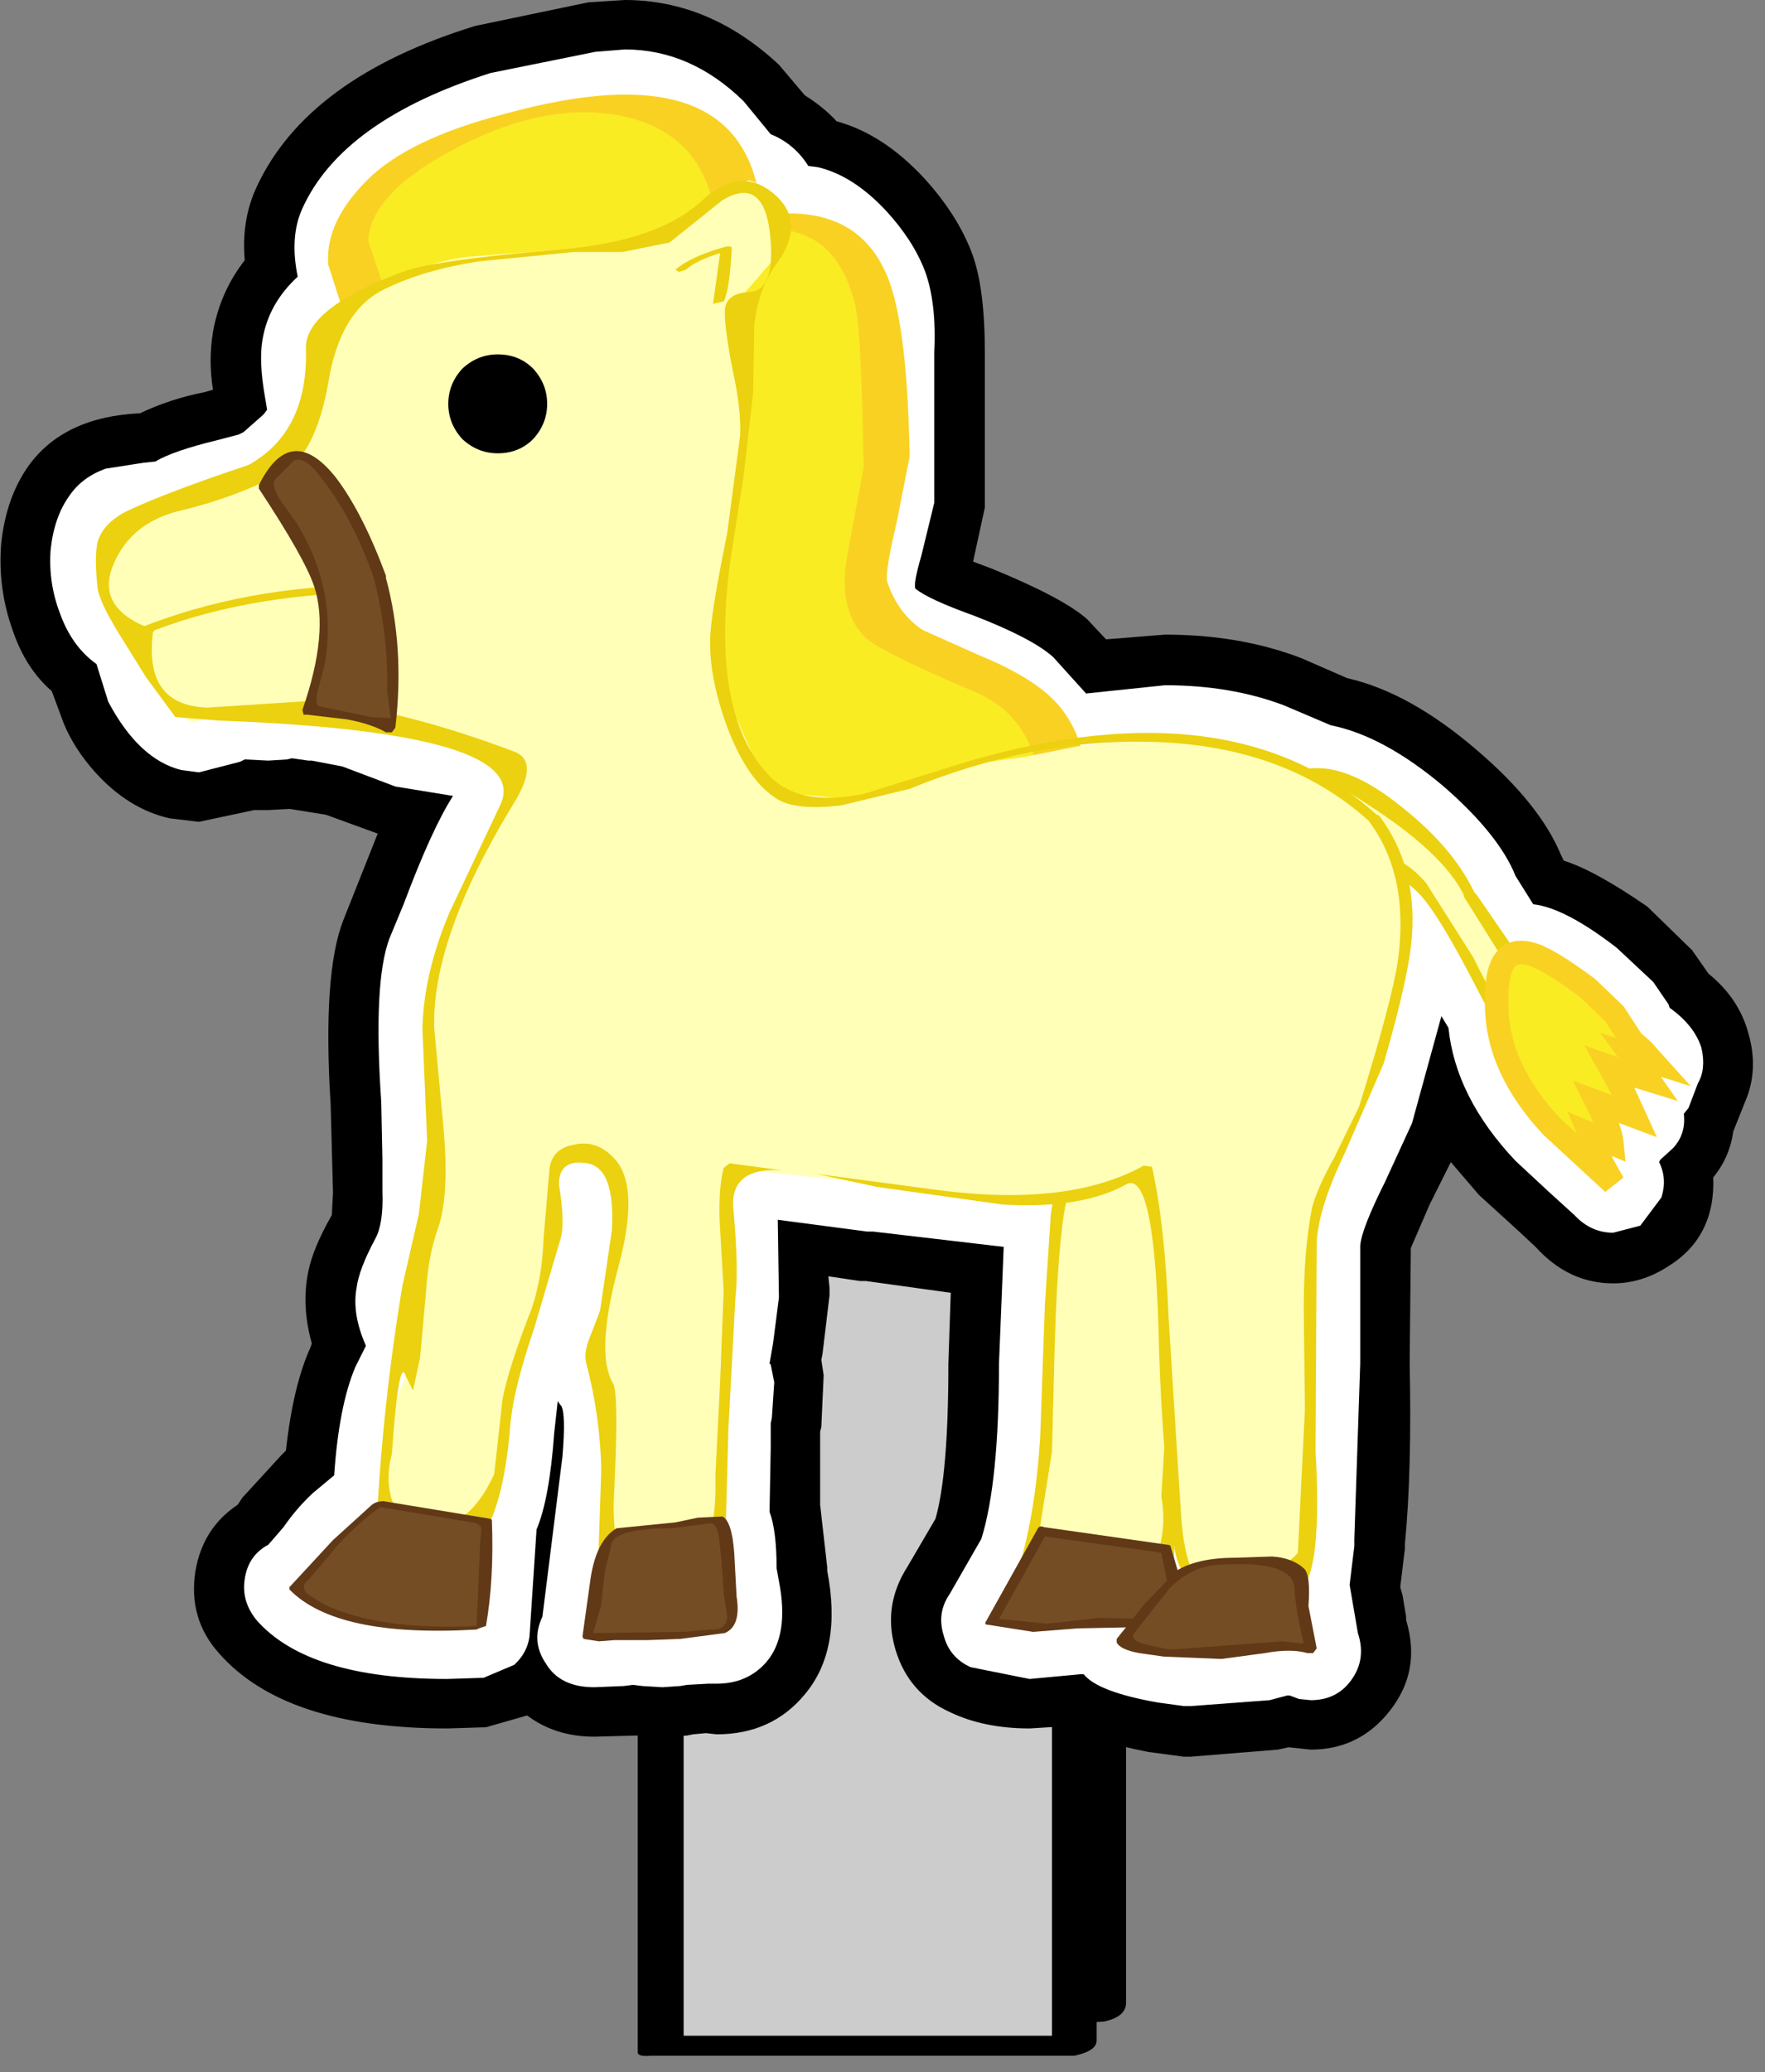 <?xml version="1.0" encoding="UTF-8"?>
<svg xmlns="http://www.w3.org/2000/svg" xmlns:xlink="http://www.w3.org/1999/xlink" width="300pt" height="352pt" viewBox="0 0 300 352" version="1.1">
<rect x="0" y="0" width="300" height="352" fill="#808080" stroke="none"/>
<g id="surface1">
<path style=" stroke:none;fill-rule:nonzero;fill:rgb(100%,100%,100%);fill-opacity:1;" d="M 187.398 189.398 L 187.398 341.398 L 117.199 341.398 L 117.199 189.398 L 187.398 189.398 "/>
<path style=" stroke:none;fill-rule:nonzero;fill:rgb(0%,0%,0%);fill-opacity:1;" d="M 121 191.602 L 121 339.199 L 183.602 339.199 L 183.602 191.602 L 121 191.602 M 184.801 191.602 C 184.133 190.398 183.734 190.398 183.602 191.602 L 184.801 191.602 M 115.398 188 L 118.602 187.199 L 189 187.199 C 190.602 187.199 191.398 187.602 191.398 188.398 L 191.398 340.199 C 191.398 341.801 190.133 342.867 187.602 343.398 L 184.398 343.602 L 115.602 343.602 C 114.133 343.602 113.398 343.199 113.398 342.398 L 113.398 190.602 C 113.398 189.535 114.066 188.668 115.398 188 "/>
<path style=" stroke:none;fill-rule:nonzero;fill:rgb(80%,80%,80%);fill-opacity:1;" d="M 182.602 195.602 L 182.602 347.602 L 112.398 347.602 L 112.398 195.602 L 182.602 195.602 "/>
<path style=" stroke:none;fill-rule:nonzero;fill:rgb(0%,0%,0%);fill-opacity:1;" d="M 110.602 194.602 L 114 194 L 184.199 194 C 185.668 194 186.398 194.199 186.398 194.602 L 186.398 346.602 C 186.398 347.801 185.133 348.668 182.602 349.199 L 110.602 349.199 C 109.133 349.332 108.398 349.133 108.398 348.602 L 108.398 196.801 C 108.398 195.867 109.133 195.133 110.602 194.602 M 116.199 197.398 L 116.199 345.801 L 178.801 345.801 L 178.801 198.801 L 179 197.398 L 116.199 197.398 "/>
<path style=" stroke:none;fill-rule:nonzero;fill:rgb(100%,100%,72.157%);fill-opacity:1;" d="M 201.602 220.398 C 199.867 231.602 198.801 241.066 198.398 248.801 L 198.801 259.199 L 198.398 269.602 C 187.734 269.066 179.668 267.867 174.199 266 C 176.734 258.934 178.133 246.602 178.398 229 C 178.535 212.602 180.535 200.398 184.398 192.398 C 186 189.199 189.133 187.734 193.801 188 L 206.199 190.602 L 206 192.398 L 201.602 220.398 "/>
<path style=" stroke:none;fill-rule:nonzero;fill:rgb(92.157%,81.961%,5.882%);fill-opacity:1;" d="M 207 192.199 C 204.066 209.668 202.066 222.801 201 231.602 C 200.465 236.133 200.133 242.465 200 250.602 L 199.398 269.398 L 197.801 270 C 188.602 269.602 180.465 268.398 173.398 266.398 L 173.199 266.199 C 175.066 260.066 176.266 252.734 176.801 244.199 L 177.602 221.602 L 178.602 206.398 C 179.398 200.266 181 195.602 183.398 192.398 C 186.066 189.066 189.734 187.465 194.398 187.602 L 207 190.199 L 207.199 190.398 L 207 192.199 M 195 188.602 L 183.398 196.801 C 182.199 199.867 181.332 203.066 180.801 206.398 C 180 211.867 179.465 220.133 179.199 231.199 L 178.801 246.602 L 176.801 259.199 C 176.801 264.266 179.332 267.133 184.398 267.801 L 194.398 268.801 C 197.332 264.266 198.332 259.398 197.398 254.199 L 198.398 237.398 C 199.602 227.398 201.801 212.465 205 192.602 C 202.465 189.668 199.133 188.332 195 188.602 "/>
<path style=" stroke:none;fill-rule:nonzero;fill:rgb(45.882%,30.196%,14.118%);fill-opacity:1;" d="M 177 260 L 198.199 263 C 200.332 269.801 200.801 273.867 199.602 275.199 L 195.398 276 L 190.602 275.398 L 179.398 276.398 L 168.602 275.398 L 177 260 "/>
<path style=" stroke:none;fill-rule:nonzero;fill:rgb(38.039%,22.353%,9.02%);fill-opacity:1;" d="M 177.398 259.398 L 198.398 262.398 C 198.801 262.398 199 262.535 199 262.801 L 201.199 270.199 C 201.734 273.801 200.867 275.867 198.602 276.398 C 197.266 276.934 195.535 276.934 193.398 276.398 L 183.199 276.602 L 175.602 277.199 L 168 276 C 167.465 276 167.332 275.801 167.602 275.398 L 176.199 260 C 176.465 259.332 176.867 259.133 177.398 259.398 M 177.398 261.398 L 169.801 275 L 178 275.801 L 187 274.801 L 194.199 275 C 197.668 275 199.332 274.266 199.199 272.801 L 197.398 263.801 L 196.398 263.602 L 177.602 261 L 177.398 261.398 "/>
<path style=" stroke:none;fill-rule:nonzero;fill:rgb(100%,100%,72.157%);fill-opacity:1;" d="M 215.801 140.199 C 216.332 130.602 221.668 128.668 231.801 134.398 C 241.266 139.867 247.266 145.734 249.801 152 L 256.801 163 L 261.801 172.801 C 262.199 179.602 260.133 179.867 255.602 173.602 C 252.398 168.934 249.934 164.535 248.199 160.398 C 246.867 156.934 244.934 153.934 242.398 151.398 C 239.465 148.066 236.398 146.199 233.199 145.801 L 221.801 147.602 C 217.535 147.867 215.535 145.398 215.801 140.199 "/>
<path style=" stroke:none;fill-rule:nonzero;fill:rgb(92.157%,81.961%,5.882%);fill-opacity:1;" d="M 221.199 130.801 C 226 129.602 231.734 131.734 238.398 137.199 C 244.133 141.734 248.199 146.535 250.602 151.602 L 251 152 L 257.602 161.602 C 260.801 166 262.535 169.535 262.801 172.199 C 262.801 177.266 261.734 179.465 259.602 178.801 C 257.602 178 255.602 176 253.602 172.801 L 249.398 164.801 C 245.668 157.734 242.801 153.266 240.801 151.398 C 236.801 147.535 231.867 146.266 226 147.602 L 218.801 148 C 216.535 147.332 215.199 145.602 214.801 142.801 C 214.398 140.133 214.734 137.668 215.801 135.398 C 217 133 218.801 131.465 221.199 130.801 M 248.801 152 C 246.398 147.199 240.934 142.066 232.398 136.602 C 222.934 130.199 217.801 130.734 217 138.199 C 216.465 143 217.934 145.602 221.398 146 L 232 145 C 235.867 144.734 239.332 146.398 242.398 150 L 250.398 162.602 C 253.332 168.602 255.934 172.867 258.199 175.398 L 260.801 175.602 C 261.199 174.266 261.133 172.934 260.602 171.602 L 256.398 164.398 L 249 152.602 L 248.801 152.199 L 248.801 152 "/>
<path style=" stroke:none;fill-rule:nonzero;fill:rgb(97.647%,92.549%,13.725%);fill-opacity:1;" d="M 137.199 36.801 C 139.465 37.332 141.867 38.934 144.398 41.602 C 146.801 44.133 148.398 46.602 149.199 49 C 150 51 150.398 55.332 150.398 62 L 150.602 78.398 L 150.398 84.602 L 147.602 94.801 C 146.535 98.801 146.801 102.133 148.398 104.801 C 149.602 106.668 153.602 109 160.398 111.801 C 167.734 114.734 172 116.734 173.199 117.801 C 179.066 123.133 181.535 128.199 180.602 133 C 177.535 131.934 175.602 132.801 174.801 135.602 L 172.398 143 C 170.535 145.398 168.199 146.734 165.398 147 L 156.398 147 L 140 146.801 C 133.465 146.266 128.266 144.734 124.398 142.199 C 122.266 140.867 120.465 139 119 136.602 L 115.199 129.602 L 108.602 123.801 L 102 118 C 100 115.332 99.066 112.332 99.199 109 C 99.199 106.602 99.801 103.332 101 99.199 L 103.398 92.398 L 105 85.398 C 105.266 80.602 104.133 74.266 101.602 66.398 L 100 61 C 99.199 59 98.133 57.465 96.801 56.398 C 92.668 52.934 87.332 52.133 80.801 54 L 64.801 60.199 L 60.398 49.602 C 58.535 44.801 58.133 41.199 59.199 38.801 C 62.668 31.066 71.602 25 86 20.602 C 90.668 19 96.066 17.867 102.199 17.199 L 112.199 17.801 C 114.867 18.734 117.668 20.602 120.602 23.398 C 122.867 25.398 124.266 27.734 124.801 30.398 L 125.602 38.602 L 131.199 37.199 L 137.199 36.801 "/>
<path style=" stroke:none;fill-rule:nonzero;fill:rgb(97.647%,81.961%,13.725%);fill-opacity:1;" d="M 154.602 77.602 L 152.398 88.801 C 151.066 94.398 150.535 97.734 150.801 98.801 C 152 102.398 154 105.133 156.801 107 L 166.199 111.199 C 172.066 113.602 176.332 116.133 179 118.801 C 182.332 122.133 184.199 126.535 184.602 132 L 181.602 134.199 L 177.801 134.398 C 180.465 134.801 179.465 137.133 174.801 141.398 C 170.266 145.668 166.934 148 164.801 148.398 L 145 149.602 C 136.602 149.332 130.133 148.066 125.602 145.801 C 121.867 144.066 118.266 140.801 114.801 136 C 110.934 130.535 107.668 126.934 105 125.199 C 97.934 119.867 94.668 114.801 95.199 110 C 95.734 105.867 97.133 99.867 99.398 92 C 101 84.934 101.066 78.801 99.602 73.602 C 96.934 64.668 94.801 59.398 93.199 57.801 C 89.332 54.066 82.266 54.398 72 58.801 C 70.133 59.602 68.199 60.332 66.199 61 L 63.602 61.801 L 61 61.199 L 55.801 45 C 55.398 40.199 57.602 35.398 62.398 30.602 C 67.066 25.934 74.801 22.199 85.602 19.398 C 113.465 11.668 128.066 17.398 129.398 36.602 C 139.801 35.133 146.801 38.266 150.398 46 C 152.934 51.199 154.332 61.668 154.602 77.398 L 154.602 77.602 M 145.398 52 C 142.867 41.332 136.332 37.199 125.801 39.602 L 123.602 40 L 121.801 39.602 C 121.266 28.668 116.066 22.066 106.199 19.801 C 97.535 17.934 88.066 19.668 77.801 25 C 67.801 30.199 62.734 35.535 62.602 41 L 68.199 57.602 L 82.199 52.199 C 91.535 49.668 97.734 50.734 100.801 55.398 C 103.602 59.535 105.801 64.199 107.398 69.398 C 109.266 75.535 109.734 80.668 108.801 84.801 C 105.734 94.133 104.066 100.934 103.801 105.199 C 103.133 112.133 106 117.867 112.398 122.398 L 123.602 135.398 C 127.734 140.734 132.398 143.801 137.602 144.602 L 156.398 146.199 C 164.133 145.668 168.867 142.801 170.602 137.602 C 171.668 134.668 173.668 132.801 176.602 132 C 175.398 124.801 171.668 119.934 165.398 117.398 C 154.734 112.867 148.602 109.801 147 108.199 C 143.934 105.133 142.934 100.535 144 94.398 L 146.801 79.398 C 146.535 63.934 146.066 54.801 145.398 52 "/>
<path style=" stroke:none;fill-rule:nonzero;fill:rgb(100%,100%,72.157%);fill-opacity:1;" d="M 120.199 34.398 L 127.199 30.602 C 129.465 31 130.934 32.934 131.602 36.398 C 132.266 39.602 132.133 42.266 131.199 44.398 L 126.199 50.199 C 124.066 52.199 123.398 54.332 124.199 56.602 L 127 66.801 C 127.133 71.465 126.535 77.332 125.199 84.398 L 122.199 102 C 121.668 108.668 121.867 113.535 122.801 116.602 L 129.602 132 C 130.398 133.602 131.332 134.535 132.398 134.801 L 136.602 135 L 142.801 135.602 L 148.801 135.398 L 156.801 132.398 C 160.133 131.066 162.867 130.199 165 129.801 L 174 128.602 L 183 126.801 L 199.199 125 C 205.199 125.133 210.602 126.066 215.398 127.801 C 222.867 130.465 228.867 134.133 233.398 138.801 C 237.535 143.199 239.602 148.066 239.602 153.398 C 239.465 157 238.535 162.801 236.801 170.801 L 232 188.199 L 226.602 199.398 C 224.199 204.066 222.934 208 222.801 211.199 L 222.602 235.801 L 221.801 260.398 L 221.398 266 C 221.133 268.535 220.465 269.934 219.398 270.199 L 215.398 270.199 L 208.602 269.801 L 203.199 268.801 L 201.602 267 L 200.602 262.398 C 199.266 252.398 198.332 239.066 197.801 222.398 L 197.199 210.398 L 194.801 198.602 C 188.266 203.133 176.867 204.398 160.602 202.398 L 124 198.398 C 123.734 198.398 123.668 201.867 123.801 208.801 L 124 220.602 L 123.199 226.199 L 122.398 232 L 123.199 235.801 L 122.602 240.398 C 122.332 241.602 122.266 243.266 122.398 245.398 L 122.602 250.398 L 122.199 260.602 L 122.398 265.199 C 121.867 266.133 120.934 266.602 119.602 266.602 L 116 266.199 L 109.801 266.199 L 102.602 267.398 C 102.465 263.668 102.867 258.266 103.801 251.199 L 104.398 243.199 C 104.535 239.867 104.199 237.266 103.398 235.398 L 100.602 231 L 100.602 228.602 L 102 226.602 C 102.934 224.734 103.734 219.535 104.398 211 C 105.066 202.066 104.801 197.535 103.602 197.398 L 95.801 195.602 C 94.602 195.602 94.133 198.133 94.398 203.199 C 94.801 208.133 94.133 213.535 92.398 219.398 L 86.801 235 L 85.199 248.199 C 84.398 254.867 82.934 258.734 80.801 259.801 L 73 260.199 L 65 259.199 L 65.801 247.199 C 66.199 242.266 67 238.398 68.199 235.602 L 70.398 230.602 C 70.934 228.867 70.801 227.133 70 225.398 C 69.066 223 68.734 221.133 69 219.801 C 69.133 218.734 69.934 216.934 71.398 214.398 C 72.867 211.867 73.668 209.066 73.801 206 L 73.602 197.199 L 72.801 179.602 C 72.535 171.199 73 165.535 74.199 162.602 L 78.801 150.801 C 80.535 146 82.465 142.133 84.602 139.199 L 87.801 133.398 C 88.867 130.332 88.465 128.602 86.602 128.199 L 69 125.199 L 61.199 122.199 L 53.398 119.602 L 47.602 120.602 L 41.199 120.398 C 40.398 120.398 39 120.867 37 121.801 L 32.801 122.602 C 30.668 122.066 28.602 120.066 26.602 116.602 C 24.602 112.867 24.133 109.801 25.199 107.398 C 21.332 107.133 18.801 104.602 17.602 99.801 C 16.535 95.133 16.934 91.535 18.801 89 C 19.465 88.066 21.266 87.465 24.199 87.199 L 30.199 86 C 31.668 85.066 33.801 84.266 36.602 83.602 L 43.398 81.801 C 47.801 80.332 51.066 77.398 53.199 73 C 54 71.266 54.133 69.066 53.602 66.398 C 52.934 63.066 52.734 60.668 53 59.199 C 53.535 56.133 55.602 53.465 59.199 51.199 L 68.801 46.801 C 72.266 45.066 75.934 44 79.801 43.602 L 97.602 42.199 L 105.801 42.199 L 113.398 40.801 L 116.801 37.602 L 120.199 34.398 "/>
<path style=" stroke:none;fill-rule:nonzero;fill:rgb(92.157%,81.961%,5.882%);fill-opacity:1;" d="M 131.398 32.801 C 135.266 36 135.465 40 132 44.801 C 129.867 47.734 128.602 51.266 128.199 55.398 L 128 66.801 L 126.398 80.801 L 124.199 94.801 C 121.801 112.266 123.934 124.535 130.602 131.602 C 134.066 135.332 139.535 136.398 147 134.801 L 165 129.199 C 194.734 120.668 217.734 123.734 234 138.398 L 234.199 138.398 L 234.602 138.801 C 238.734 144.398 240.535 151.066 240 158.801 C 239.734 163.199 238.133 170.465 235.199 180.602 L 228.602 195.801 C 225.535 202.199 223.934 207.332 223.801 211.199 L 223.602 246.398 C 224.535 262.668 223.133 270.801 219.398 270.801 L 206.602 270.801 C 202.602 270 200.266 267.332 199.602 262.801 C 198.266 252.398 197.398 241.199 197 229.199 C 196.602 208.668 194.734 199.332 191.398 201.199 C 186.332 204 179.332 205.133 170.398 204.602 L 149 201.602 L 138.801 199.398 L 159.801 202.199 C 174.465 204.066 186 202.668 194.398 198 L 195.801 198.199 C 197.266 204.734 198.199 213.133 198.602 223.398 L 200.199 248.801 L 200.801 258 C 201.066 261.734 201.668 264.668 202.602 266.801 C 208.867 270.668 214.867 269.668 220.602 263.801 L 221.801 239.398 L 221.602 222.199 C 221.602 215.668 222.066 210 223 205.199 C 223.535 203.066 224.801 200.199 226.801 196.602 L 231 188 C 234.734 176 236.934 167.734 237.602 163.199 C 238.934 153.465 237.266 145.535 232.602 139.398 C 223 130.734 210.465 126.266 195 126 C 181.801 125.734 168.332 128.398 154.602 134 L 143 136.801 C 137.535 137.465 133.734 137 131.602 135.398 C 128.266 133.133 125.465 128.801 123.199 122.398 C 121.199 116.535 120.398 111.398 120.801 107 C 121.066 103.934 122 98.465 123.602 90.602 L 125.801 74 C 125.934 71.066 125.535 67.465 124.602 63.199 C 123.668 58.535 123.199 55.133 123.199 53 C 123.199 50.867 124.602 49.734 127.398 49.602 C 130.199 49.465 131.398 46.602 131 41 C 130.465 33.398 127.734 31.066 122.801 34 L 113.801 41.199 L 105.801 42.801 L 97.602 42.801 L 81.398 44.398 C 75.266 45.332 70 46.867 65.602 49 C 60.398 51.398 57.133 56.734 55.801 65 C 54.332 73.266 51.668 78.398 47.801 80.398 C 42.465 83.199 36.668 85.332 30.398 86.801 C 25.066 88.133 21.398 91.066 19.398 95.602 C 17.133 100.668 19.199 104.398 25.602 106.801 C 26.266 106.801 26.398 107 26 107.398 C 24.934 115.668 28 119.934 35.199 120.199 L 53.801 119 C 64.066 120.199 75.199 123.066 87.199 127.602 C 90.398 128.668 90.332 131.801 87 137 C 77.934 151.934 73.535 164.465 73.801 174.602 L 75.398 191.801 C 76.066 199.398 75.734 205.066 74.398 208.801 C 73.332 211.734 72.668 215.332 72.398 219.602 L 71.398 230.602 L 70.199 236.199 L 69 233.801 C 68.199 231.266 67.398 235.668 66.602 247 C 65.398 251.535 66.133 255.465 68.801 258.801 C 75.332 261.066 80.398 258.266 84 250.398 L 85.398 237.801 C 86.066 234.199 87.734 229 90.398 222.199 C 91.602 218.602 92.266 214.602 92.398 210.199 L 93.398 198.602 C 93.668 196.199 95.133 194.801 97.801 194.398 C 100.332 193.867 102.602 194.734 104.602 197 C 107.398 200.199 107.535 206.398 105 215.602 C 102.465 225.199 102.199 231.668 104.199 235 C 104.867 236.066 104.934 242.133 104.398 253.199 C 103.867 262.266 105.602 266.398 109.602 265.602 C 115.332 264.266 118.734 263 119.801 261.801 C 121.133 260.332 121.734 256.602 121.602 250.602 L 122.398 234.801 L 123 219.199 L 122.398 208.801 C 122.133 204.535 122.332 201.066 123 198.398 L 124 197.602 L 133 198.801 C 127.266 198.398 124.465 200.398 124.602 204.801 C 125.266 212 125.398 217.199 125 220.398 L 123.801 242.801 L 123.199 265.199 L 122.801 265.801 L 112.801 267.801 L 102.398 268.199 L 101.602 267.602 L 102.199 249.602 C 102.066 243.465 101.199 237.398 99.602 231.398 C 99.332 230.199 99.602 228.668 100.398 226.801 L 102 222.602 L 104 209 C 104.398 201.934 103 198.133 99.801 197.602 C 96.602 197.066 95 198.266 95 201.199 C 95.668 205.199 95.801 208.133 95.398 210 L 90.801 225.602 C 88.535 232.266 87.199 237.535 86.801 241.398 C 86.266 248.465 85.199 253.934 83.602 257.801 C 82.535 260.465 79.602 261.668 74.801 261.398 L 64.602 259.801 L 64 259.199 C 64.668 245.602 66.133 232 68.398 218.398 L 71.199 206.199 L 72.602 193.801 L 71.801 174.801 C 71.934 168.535 73.465 161.934 76.398 155 L 85 136.801 C 89 128.535 73.066 123.734 37.199 122.398 L 29.801 121.801 L 24.801 115 L 20.199 107.602 C 18.066 104.133 16.867 101.602 16.602 100 C 16.199 96.398 16.199 93.734 16.602 92 C 17.266 89.867 18.934 88.133 21.602 86.801 C 26.133 84.668 33 82.066 42.199 79 C 49 75.266 52.266 68.668 52 59.199 C 51.867 54.668 57.332 50.332 68.398 46.199 C 71.867 44.867 80.734 43.602 95 42.398 C 106.332 41.465 114.465 38.668 119.398 34 C 123.668 30.133 127.668 29.734 131.398 32.801 "/>
<path style=" stroke:none;fill-rule:nonzero;fill:rgb(0%,0%,0%);fill-opacity:1;" d="M 93 68.602 C 93 70.867 92.199 72.867 90.602 74.602 C 89 76.199 87 77 84.602 77 C 82.332 77 80.332 76.199 78.602 74.602 C 77 72.867 76.199 70.867 76.199 68.602 C 76.199 66.332 77 64.332 78.602 62.602 C 80.332 61 82.332 60.199 84.602 60.199 C 87 60.199 89 61 90.602 62.602 C 92.199 64.332 93 66.332 93 68.602 "/>
<path style=" stroke:none;fill-rule:nonzero;fill:rgb(100%,100%,72.157%);fill-opacity:1;" d="M 23.801 107.199 C 26.465 106 30.066 105 34.602 104.199 L 45.602 101.801 L 63.199 100 L 23.801 107.199 "/>
<path style=" stroke:none;fill-rule:nonzero;fill:rgb(92.157%,81.961%,5.882%);fill-opacity:1;" d="M 23 107.602 C 22.734 107.332 22.867 107.066 23.398 106.801 C 35.668 101.867 49.066 99.398 63.602 99.398 C 64.535 99.398 64.332 99.801 63 100.602 C 48.332 100.867 35.465 103.266 24.398 107.801 L 23 107.602 "/>
<path style=" stroke:none;fill-rule:nonzero;fill:rgb(45.882%,30.196%,14.118%);fill-opacity:1;" d="M 56 81.602 C 60 87.332 62.867 92.867 64.602 98.199 C 67 105.934 67.535 114.465 66.199 123.801 C 57.801 121.398 53.199 120.398 52.398 120.801 C 54.266 116.266 55.066 110 54.801 102 C 54.668 99.066 53.398 95.668 51 91.801 L 44.801 82.602 L 50 77.199 C 51.332 76.934 52.535 77.266 53.602 78.199 L 56 81.602 "/>
<path style=" stroke:none;fill-rule:nonzero;fill:rgb(38.039%,22.353%,9.02%);fill-opacity:1;" d="M 50 78.199 L 46.801 81.398 C 46.266 82.066 46.602 83.332 47.801 85.199 L 50.398 88.801 C 55.066 96.398 56.668 104.398 55.199 112.801 L 54 117.398 C 53.602 119 53.734 119.867 54.398 120 L 63 121.801 L 66.398 122 L 65.801 117.199 C 65.934 111.066 65.199 104.801 63.602 98.398 C 61.199 91.332 58 85.332 54 80.398 C 52.535 78.535 51.199 77.801 50 78.199 M 44 82.398 C 47.602 75.199 51.934 74.734 57 81 C 60.066 85 62.934 90.602 65.602 97.801 L 65.602 98.199 C 67.734 106.066 68.266 114.535 67.199 123.602 L 66.602 124.398 L 65.602 124.398 C 64 123.465 61.801 122.734 59 122.199 L 52.199 121.398 L 51.602 121.398 L 51.398 120.602 C 54.465 111.801 55.133 104.801 53.398 99.602 C 52.332 96.398 49.199 90.867 44 83 L 44 82.398 "/>
<path style=" stroke:none;fill-rule:nonzero;fill:rgb(45.882%,30.196%,14.118%);fill-opacity:1;" d="M 100 278 L 101.801 268.199 L 102.801 262.801 C 103.465 260.934 104.668 259.934 106.398 259.801 L 113 259 L 119 258.801 L 121.801 257.801 C 122.602 258.066 123.133 259.668 123.398 262.602 L 123.602 268.199 L 124.398 272.602 C 124.668 274.602 124.465 276 123.801 276.801 L 120.398 277.398 L 115.602 277.801 L 114.398 278 L 107.801 277.801 L 100 278 "/>
<path style=" stroke:none;fill-rule:nonzero;fill:rgb(38.039%,22.353%,9.02%);fill-opacity:1;" d="M 99 278 L 100.398 268 C 101.066 263.734 102.535 260.934 104.801 259.602 L 114.801 258.602 L 118.602 257.801 L 122.801 257.602 C 123.867 258.133 124.535 260.199 124.801 263.801 L 125.199 271.199 C 125.734 274.535 125.066 276.602 123.199 277.398 L 115.602 278.398 L 115.398 278.398 L 110 278.602 L 104.398 278.602 L 101.801 278.801 L 99.199 278.398 L 99 278 M 102.801 267 L 102.199 272.602 L 100.801 277.398 L 115.801 277.199 L 116.199 277.199 L 120.801 276.801 C 122.535 276.934 123.465 276.199 123.602 274.602 L 123 270.602 L 122.602 264.801 L 122.199 261.199 C 121.934 259.332 121.332 258.535 120.398 258.801 L 114.199 259.602 C 108.199 259.602 104.801 260.398 104 262 L 102.801 267 "/>
<path style=" stroke:none;fill-rule:nonzero;fill:rgb(97.647%,92.549%,13.725%);fill-opacity:1;" d="M 254.398 168.801 C 254.535 163.332 256.398 161.066 260 162 C 261.867 162.398 265.133 164.332 269.801 167.801 L 274.398 172.199 L 277.398 176.801 L 279.199 178.398 L 281 180.398 L 277.199 179.199 L 278.801 181.398 L 280.199 183.398 L 277.602 182.602 L 273.602 181.199 L 275.602 184.801 L 277.801 189.602 L 271.398 187.199 C 273 190.398 273.867 192.734 274 194.199 L 270.199 192.602 L 272.398 197.801 L 274.199 201 L 263.801 191.398 C 257.535 184.734 254.398 177.801 254.398 170.602 L 254.398 168.801 "/>
<path style="fill:none;stroke-width:1;stroke-linecap:butt;stroke-linejoin:miter;stroke:rgb(97.647%,81.961%,13.725%);stroke-opacity:1;stroke-miterlimit:4;" d="M 63.6 42.65 C 63.6 44.45 64.384 46.184 65.95 47.85 L 68.55 50.25 L 68.1 49.45 L 67.55 48.15 L 68.5 48.55 C 68.467 48.184 68.25 47.6 67.85 46.8 L 69.45 47.4 L 68.9 46.2 L 68.4 45.3 L 69.4 45.65 L 70.05 45.85 L 69.7 45.35 L 69.3 44.8 L 70.25 45.1 L 69.8 44.6 L 69.35 44.2 L 68.6 43.05 L 67.45 41.95 C 66.283 41.083 65.467 40.6 65 40.5 C 64.1 40.267 63.634 40.833 63.6 42.2 Z M 63.6 42.65 " transform="matrix(4,0,0,4,0,0)"/>
<path style=" stroke:none;fill-rule:nonzero;fill:rgb(92.157%,81.961%,5.882%);fill-opacity:1;" d="M 123.801 41.801 L 124.398 42 C 124.133 46.934 123.668 50 123 51.199 L 121.199 51.602 L 122.398 43 C 119.734 43.801 117.801 44.734 116.602 45.801 L 115.398 46.199 L 114.801 45.801 C 116.535 44.332 119.266 43.066 123 42 L 123.801 41.801 "/>
<path style=" stroke:none;fill-rule:nonzero;fill:rgb(45.882%,30.196%,14.118%);fill-opacity:1;" d="M 81.801 276.398 C 65.535 277.465 54.934 275.199 50 269.602 L 54.602 265 L 58.801 260 L 64.199 255.398 L 82.602 258.398 C 82.867 266 82.602 272 81.801 276.398 "/>
<path style=" stroke:none;fill-rule:nonzero;fill:rgb(38.039%,22.353%,9.02%);fill-opacity:1;" d="M 83.602 258.199 C 83.867 264.867 83.535 270.867 82.602 276.199 L 81.398 276.602 L 81 276.801 C 65.133 277.734 54.535 275.465 49.199 270 L 49.199 269.602 L 56.602 261.602 L 63 255.801 C 63.535 255.266 64.266 255 65.199 255 L 83.398 258 L 83.602 258.199 M 80.199 258.602 L 64.602 256 L 63 257.199 C 59.668 260 57.332 262.332 56 264.199 L 52.398 268.398 C 51.332 269.199 51.398 270.066 52.602 271 L 55.199 272.602 C 61.602 275.535 70.199 276.734 81 276.199 L 81.602 262.398 L 81.801 259.602 C 81.668 259.066 81.133 258.734 80.199 258.602 "/>
<path style=" stroke:none;fill-rule:nonzero;fill:rgb(45.882%,30.196%,14.118%);fill-opacity:1;" d="M 198.398 280.801 L 190.602 278.602 L 195.398 272.602 L 200.602 267.199 C 202.066 266.133 203.801 265.535 205.801 265.398 L 211.602 265.199 L 215.801 265 L 219.602 265.801 L 221 267.398 L 221 269.398 L 221.801 274.801 L 222.801 280.199 L 218 279.398 L 214.199 280.398 L 201.398 281.398 L 198.398 280.801 "/>
<path style=" stroke:none;fill-rule:nonzero;fill:rgb(38.039%,22.353%,9.02%);fill-opacity:1;" d="M 189.801 278.398 L 194.602 272.398 L 200 266.801 C 202.398 265.332 205.734 264.602 210 264.602 L 216.199 264.398 C 218.465 264.535 220.266 265.199 221.602 266.398 C 222.398 267.066 222.668 269.199 222.398 272.801 L 223.801 280 L 223.199 280.801 L 222.199 280.801 C 220.332 280.266 217.934 280.266 215 280.801 L 207.602 281.801 L 197.801 281.398 L 193.602 280.801 C 191.465 280.398 190.199 279.801 189.801 279 L 189.801 278.398 M 198.801 280.199 L 199 280.199 L 218 278.801 L 221.602 279.199 C 220.668 275.332 220.133 272.133 220 269.602 C 219.734 266.535 215.465 265.266 207.199 265.801 C 204.133 265.934 201.332 267.266 198.801 269.801 L 192.801 277.398 C 192.133 278.199 192.867 278.867 195 279.398 L 198.801 280.199 "/>
<path style=" stroke:none;fill-rule:nonzero;fill:rgb(0%,0%,0%);fill-opacity:1;" d="M 136.801 16.199 C 138.934 17.535 140.734 19 142.199 20.602 C 147.535 22.066 152.535 25.332 157.199 30.398 C 160.934 34.535 163.602 38.734 165.199 43 C 166.668 46.867 167.398 52.535 167.398 60 L 167.398 86.199 L 165.398 95.398 L 168.602 96.602 C 176.734 99.934 182.133 102.801 184.801 105.199 L 188 108.602 L 198 107.801 C 206.535 107.801 214.266 109.133 221.199 111.801 L 229 115.199 C 236.066 116.801 243.398 120.867 251 127.398 C 258.199 133.535 263 139.535 265.398 145.398 L 265.801 146.199 C 269.266 147.266 274 149.867 280 154 L 287.602 161.398 L 290.398 165.398 C 293.867 168.199 296.133 171.602 297.199 175.602 C 298.266 179.332 298.199 182.867 297 186.199 L 294.602 192.199 C 294.199 195.133 293.066 197.734 291.199 200 C 291.465 206.801 288.867 211.867 283.398 215.199 C 280.465 217.066 277.398 218 274.199 218 C 269.133 218 264.734 215.934 261 211.801 L 258 209 L 251.398 203 L 246.602 197.398 L 243 204.602 L 239.801 212 L 239.602 231.398 C 239.867 243.668 239.602 253.934 238.801 262.199 L 238.801 263 L 238 269.602 L 238.398 271 L 239 274.602 L 239 275.199 C 240.867 281.332 239.668 286.801 235.398 291.602 C 232.066 295.332 227.867 297.199 222.801 297.199 L 219 296.801 L 217.199 297.199 L 202.398 298.398 L 201.199 298.398 L 195.199 297.602 C 188.398 296.266 183.867 294.801 181.602 293.199 L 175 293.602 C 169.801 293.602 165.266 292.668 161.398 290.801 C 156.734 288.668 153.668 285.133 152.199 280.199 C 150.734 275.266 151.398 270.602 154.199 266.199 L 159 258 C 160.465 252.934 161.199 244.133 161.199 231.602 L 161.602 219.602 L 147.199 217.602 L 146.199 217.602 L 140.801 216.801 L 141 218.801 L 141 220 L 139.801 230 L 139.602 231 L 140 233.602 L 139.602 242.398 L 139.398 243.199 L 139.398 255.602 L 140.602 266.199 L 140.602 266.801 C 142.332 275.734 141.066 282.734 136.801 287.801 C 133.066 292.332 128.066 294.602 121.801 294.602 L 120 294.398 L 117.801 294.602 L 116.801 294.801 L 112.602 295.199 L 108.398 294.801 L 101 295 C 96.602 295 92.801 293.801 89.602 291.398 L 82.602 293.398 L 76 293.602 C 57.602 293.602 44.668 289.332 37.199 280.801 C 33.734 276.934 32.398 272.332 33.199 267 C 34 262.066 36.398 258.266 40.398 255.602 L 41.199 254.398 L 47.801 247.199 L 48.602 246.398 C 49.398 239.066 50.801 233.199 52.801 228.801 L 53 228.199 C 51.801 223.934 51.602 219.867 52.398 216 C 52.934 213.332 54.266 210.133 56.398 206.398 L 56.602 202.602 L 56.199 187.602 C 55.266 172.668 56 162.199 58.398 156.199 L 64.199 141.602 L 55.398 138.398 L 49.199 137.398 L 45.602 137.602 L 43.199 137.602 L 33.801 139.602 L 28.801 139 C 24.133 137.934 19.934 135.332 16.199 131.199 C 13.801 128.535 12 125.734 10.801 122.801 L 8.801 117.398 C 5.867 114.867 3.668 111.465 2.199 107.199 C 0.465 102.398 -0.199 97.465 0.199 92.398 C 0.734 87.199 2.266 82.801 4.801 79.199 C 8.801 73.602 15.133 70.602 23.801 70.199 C 27.133 68.602 30.801 67.398 34.801 66.602 L 36.199 66.199 C 35.668 62.867 35.668 59.602 36.199 56.398 C 37 51.867 38.801 47.801 41.602 44.199 C 41.199 39.668 41.867 35.535 43.602 31.801 C 49.332 19.398 61.734 10.266 80.801 4.398 L 100 0.398 L 106.199 0 C 115.801 0 124.535 3.668 132.398 11 L 136.801 16.199 "/>
<path style=" stroke:none;fill-rule:nonzero;fill:rgb(100%,100%,100%);fill-opacity:1;" d="M 131 22.801 C 133.668 23.867 135.801 25.668 137.398 28.199 L 139 28.398 C 143 29.332 146.867 31.801 150.602 35.801 C 153.668 39.133 155.867 42.535 157.199 46 C 158.535 49.602 159.066 54.199 158.801 59.801 L 158.801 85.398 L 156.602 94.398 C 155.668 97.602 155.332 99.465 155.602 100 C 157.066 101.199 160.398 102.734 165.602 104.602 C 172.133 107.133 176.602 109.465 179 111.602 L 184.602 117.801 L 198 116.398 C 205.465 116.398 212.199 117.535 218.199 119.801 L 226.199 123.199 C 232.199 124.398 238.602 127.867 245.398 133.602 C 251.668 139.066 255.734 144.133 257.602 148.801 L 260.602 153.602 C 264.199 154 268.934 156.465 274.801 161 L 281 166.801 L 283.602 170.602 L 283.801 171.199 C 286.602 173.199 288.398 175.465 289.199 178 C 289.734 180.398 289.535 182.398 288.602 184 L 287 188.199 L 286.199 189.199 C 286.465 191.465 285.867 193.398 284.398 195 L 282.199 197 L 282 197.398 C 282.934 199.266 283.066 201.266 282.398 203.398 L 278.801 208.199 L 274.199 209.398 C 271.668 209.398 269.465 208.398 267.602 206.398 L 263.199 202.398 L 257.602 197.199 C 250.801 190 247 182.465 246.199 174.602 L 245 172.602 L 240 190.801 L 235.398 200.801 C 232.734 206.133 231.332 209.734 231.199 211.602 L 231.199 231.602 L 230.199 261.398 L 230.199 262.602 L 229.398 269.199 L 230.801 277.398 C 231.867 280.602 231.332 283.465 229.199 286 C 227.602 287.867 225.465 288.801 222.801 288.801 L 220.801 288.602 L 219.199 288 L 218.801 288 L 215.801 288.801 L 202.398 289.801 L 201.199 289.801 L 196.801 289.199 C 190 288 185.801 286.398 184.199 284.398 L 183.602 284.398 L 175 285.199 L 165 283.199 C 162.602 282.133 161.066 280.332 160.398 277.801 C 159.602 275.266 159.934 272.934 161.398 270.801 L 166.801 261.398 C 168.801 255 169.801 245.066 169.801 231.602 L 170.602 211.801 L 148.398 209.199 L 147.398 209.199 L 132.199 207.199 L 132.398 220.398 L 131.398 228.199 L 130.801 231.602 L 131 231.801 L 131.602 234.801 L 131.199 240.801 L 131 241.801 L 131 246 L 130.801 256.801 C 131.602 258.934 132 262.133 132 266.398 L 132.398 268.602 C 133.602 274.734 132.867 279.332 130.199 282.398 C 128.066 284.801 125.266 286 121.801 286 L 120.398 286 L 116.801 286.199 L 115.602 286.398 L 112.602 286.602 L 109.199 286.398 L 107.602 286.199 L 106 286.398 L 101 286.602 C 97.133 286.602 94.398 285.266 92.801 282.602 C 91.066 280.066 90.867 277.398 92.199 274.602 L 95.602 247.398 C 96 242.602 95.934 239.734 95.398 238.801 L 95.199 238.602 L 94.801 238 L 94.199 243.398 C 93.668 250.867 92.668 256.332 91.199 259.801 L 90 278 C 89.734 279.867 88.867 281.465 87.398 282.801 L 82.199 285 L 76 285.199 C 60.266 285.199 49.465 281.867 43.602 275.199 C 41.867 273.066 41.199 270.734 41.602 268.199 C 42 265.535 43.332 263.602 45.602 262.398 L 48.199 259.398 C 49.668 257.266 51.332 255.332 53.199 253.602 L 56.801 250.602 C 57.332 242.734 58.535 236.602 60.398 232.199 L 62.199 228.602 C 60.602 225 60.066 221.734 60.602 218.801 C 60.867 216.668 61.934 213.867 63.801 210.398 C 64.734 208.668 65.133 206 65 202.398 L 65 197 L 64.801 187.199 C 63.867 173.602 64.332 164.332 66.199 159.398 L 68.602 153.602 C 71.801 145.066 74.602 138.934 77 135.199 L 67.199 133.602 L 58.199 130.199 L 53 129.199 L 52.398 129.199 L 49.602 128.801 L 48.801 129 L 45.602 129.199 L 41.602 129 L 40.801 129.398 L 33.801 131.199 L 30.801 130.801 C 26 129.602 21.867 125.734 18.398 119.199 L 16.398 112.801 C 13.602 110.801 11.535 107.934 10.199 104.199 C 8.867 100.734 8.332 97.133 8.602 93.398 C 9 89.668 10.066 86.602 11.801 84.199 C 13.266 82.066 15.332 80.535 18 79.602 L 24.398 78.602 L 26.398 78.398 C 28.398 77.199 31.867 76 36.801 74.801 L 40.602 73.801 L 41.398 73.398 L 44.801 70.398 L 45.398 69.602 L 45 67.199 C 44.332 63.332 44.199 60.199 44.602 57.801 C 45.266 53.668 47.266 50.066 50.602 47 C 49.668 42.465 49.934 38.602 51.398 35.398 C 55.934 25.398 66.602 17.734 83.398 12.398 L 101.199 8.801 L 106.199 8.398 C 113.668 8.398 120.398 11.332 126.398 17.199 L 131 22.801 "/>
<path style=" stroke:none;fill-rule:nonzero;fill:rgb(100%,100%,72.157%);fill-opacity:1;" d="M 201.602 220.398 C 199.867 231.602 198.801 241.066 198.398 248.801 L 198.801 259.199 L 198.398 269.602 C 187.734 269.066 179.668 267.867 174.199 266 C 176.734 258.934 178.133 246.602 178.398 229 C 178.535 212.602 180.535 200.398 184.398 192.398 C 186 189.199 189.133 187.734 193.801 188 L 206.199 190.602 L 206 192.398 L 201.602 220.398 "/>
<path style=" stroke:none;fill-rule:nonzero;fill:rgb(92.157%,81.961%,5.882%);fill-opacity:1;" d="M 207 192.199 C 204.066 209.668 202.066 222.801 201 231.602 C 200.465 236.133 200.133 242.465 200 250.602 L 199.398 269.398 L 197.801 270 C 188.602 269.602 180.465 268.398 173.398 266.398 L 173.199 266.199 C 175.066 260.066 176.266 252.734 176.801 244.199 L 177.602 221.602 L 178.602 206.398 C 179.398 200.266 181 195.602 183.398 192.398 C 186.066 189.066 189.734 187.465 194.398 187.602 L 207 190.199 L 207.199 190.398 L 207 192.199 M 195 188.602 L 183.398 196.801 C 182.199 199.867 181.332 203.066 180.801 206.398 C 180 211.867 179.465 220.133 179.199 231.199 L 178.801 246.602 L 176.801 259.199 C 176.801 264.266 179.332 267.133 184.398 267.801 L 194.398 268.801 C 197.332 264.266 198.332 259.398 197.398 254.199 L 198.398 237.398 C 199.602 227.398 201.801 212.465 205 192.602 C 202.465 189.668 199.133 188.332 195 188.602 "/>
<path style=" stroke:none;fill-rule:nonzero;fill:rgb(45.882%,30.196%,14.118%);fill-opacity:1;" d="M 177 260 L 198.199 263 C 200.332 269.801 200.801 273.867 199.602 275.199 L 195.398 276 L 190.602 275.398 L 179.398 276.398 L 168.602 275.398 L 177 260 "/>
<path style=" stroke:none;fill-rule:nonzero;fill:rgb(38.039%,22.353%,9.02%);fill-opacity:1;" d="M 177.398 259.398 L 198.398 262.398 C 198.801 262.398 199 262.535 199 262.801 L 201.199 270.199 C 201.734 273.801 200.867 275.867 198.602 276.398 C 197.266 276.934 195.535 276.934 193.398 276.398 L 183.199 276.602 L 175.602 277.199 L 168 276 C 167.465 276 167.332 275.801 167.602 275.398 L 176.199 260 C 176.465 259.332 176.867 259.133 177.398 259.398 M 177.398 261.398 L 169.801 275 L 178 275.801 L 187 274.801 L 194.199 275 C 197.668 275 199.332 274.266 199.199 272.801 L 197.398 263.801 L 196.398 263.602 L 177.602 261 L 177.398 261.398 "/>
<path style=" stroke:none;fill-rule:nonzero;fill:rgb(100%,100%,72.157%);fill-opacity:1;" d="M 215.801 140.199 C 216.332 130.602 221.668 128.668 231.801 134.398 C 241.266 139.867 247.266 145.734 249.801 152 L 256.801 163 L 261.801 172.801 C 262.199 179.602 260.133 179.867 255.602 173.602 C 252.398 168.934 249.934 164.535 248.199 160.398 C 246.867 156.934 244.934 153.934 242.398 151.398 C 239.465 148.066 236.398 146.199 233.199 145.801 L 221.801 147.602 C 217.535 147.867 215.535 145.398 215.801 140.199 "/>
<path style=" stroke:none;fill-rule:nonzero;fill:rgb(92.157%,81.961%,5.882%);fill-opacity:1;" d="M 221.199 130.801 C 226 129.602 231.734 131.734 238.398 137.199 C 244.133 141.734 248.199 146.535 250.602 151.602 L 251 152 L 257.602 161.602 C 260.801 166 262.535 169.535 262.801 172.199 C 262.801 177.266 261.734 179.465 259.602 178.801 C 257.602 178 255.602 176 253.602 172.801 L 249.398 164.801 C 245.668 157.734 242.801 153.266 240.801 151.398 C 236.801 147.535 231.867 146.266 226 147.602 L 218.801 148 C 216.535 147.332 215.199 145.602 214.801 142.801 C 214.398 140.133 214.734 137.668 215.801 135.398 C 217 133 218.801 131.465 221.199 130.801 M 248.801 152 C 246.398 147.199 240.934 142.066 232.398 136.602 C 222.934 130.199 217.801 130.734 217 138.199 C 216.465 143 217.934 145.602 221.398 146 L 232 145 C 235.867 144.734 239.332 146.398 242.398 150 L 250.398 162.602 C 253.332 168.602 255.934 172.867 258.199 175.398 L 260.801 175.602 C 261.199 174.266 261.133 172.934 260.602 171.602 L 256.398 164.398 L 249 152.602 L 248.801 152.199 L 248.801 152 "/>
<path style=" stroke:none;fill-rule:nonzero;fill:rgb(97.647%,92.549%,13.725%);fill-opacity:1;" d="M 137.199 36.801 C 139.465 37.332 141.867 38.934 144.398 41.602 C 146.801 44.133 148.398 46.602 149.199 49 C 150 51 150.398 55.332 150.398 62 L 150.602 78.398 L 150.398 84.602 L 147.602 94.801 C 146.535 98.801 146.801 102.133 148.398 104.801 C 149.602 106.668 153.602 109 160.398 111.801 C 167.734 114.734 172 116.734 173.199 117.801 C 179.066 123.133 181.535 128.199 180.602 133 C 177.535 131.934 175.602 132.801 174.801 135.602 L 172.398 143 C 170.535 145.398 168.199 146.734 165.398 147 L 156.398 147 L 140 146.801 C 133.465 146.266 128.266 144.734 124.398 142.199 C 122.266 140.867 120.465 139 119 136.602 L 115.199 129.602 L 108.602 123.801 L 102 118 C 100 115.332 99.066 112.332 99.199 109 C 99.199 106.602 99.801 103.332 101 99.199 L 103.398 92.398 L 105 85.398 C 105.266 80.602 104.133 74.266 101.602 66.398 L 100 61 C 99.199 59 98.133 57.465 96.801 56.398 C 92.668 52.934 87.332 52.133 80.801 54 L 64.801 60.199 L 60.398 49.602 C 58.535 44.801 58.133 41.199 59.199 38.801 C 62.668 31.066 71.602 25 86 20.602 C 90.668 19 96.066 17.867 102.199 17.199 L 112.199 17.801 C 114.867 18.734 117.668 20.602 120.602 23.398 C 122.867 25.398 124.266 27.734 124.801 30.398 L 125.602 38.602 L 131.199 37.199 L 137.199 36.801 "/>
<path style=" stroke:none;fill-rule:nonzero;fill:rgb(97.647%,81.961%,13.725%);fill-opacity:1;" d="M 154.602 77.602 L 152.398 88.801 C 151.066 94.398 150.535 97.734 150.801 98.801 C 152 102.398 154 105.133 156.801 107 L 166.199 111.199 C 172.066 113.602 176.332 116.133 179 118.801 C 182.332 122.133 184.199 126.535 184.602 132 L 181.602 134.199 L 177.801 134.398 C 180.465 134.801 179.465 137.133 174.801 141.398 C 170.266 145.668 166.934 148 164.801 148.398 L 145 149.602 C 136.602 149.332 130.133 148.066 125.602 145.801 C 121.867 144.066 118.266 140.801 114.801 136 C 110.934 130.535 107.668 126.934 105 125.199 C 97.934 119.867 94.668 114.801 95.199 110 C 95.734 105.867 97.133 99.867 99.398 92 C 101 84.934 101.066 78.801 99.602 73.602 C 96.934 64.668 94.801 59.398 93.199 57.801 C 89.332 54.066 82.266 54.398 72 58.801 C 70.133 59.602 68.199 60.332 66.199 61 L 63.602 61.801 L 61 61.199 L 55.801 45 C 55.398 40.199 57.602 35.398 62.398 30.602 C 67.066 25.934 74.801 22.199 85.602 19.398 C 113.465 11.668 128.066 17.398 129.398 36.602 C 139.801 35.133 146.801 38.266 150.398 46 C 152.934 51.199 154.332 61.668 154.602 77.398 L 154.602 77.602 M 145.398 52 C 142.867 41.332 136.332 37.199 125.801 39.602 L 123.602 40 L 121.801 39.602 C 121.266 28.668 116.066 22.066 106.199 19.801 C 97.535 17.934 88.066 19.668 77.801 25 C 67.801 30.199 62.734 35.535 62.602 41 L 68.199 57.602 L 82.199 52.199 C 91.535 49.668 97.734 50.734 100.801 55.398 C 103.602 59.535 105.801 64.199 107.398 69.398 C 109.266 75.535 109.734 80.668 108.801 84.801 C 105.734 94.133 104.066 100.934 103.801 105.199 C 103.133 112.133 106 117.867 112.398 122.398 L 123.602 135.398 C 127.734 140.734 132.398 143.801 137.602 144.602 L 156.398 146.199 C 164.133 145.668 168.867 142.801 170.602 137.602 C 171.668 134.668 173.668 132.801 176.602 132 C 175.398 124.801 171.668 119.934 165.398 117.398 C 154.734 112.867 148.602 109.801 147 108.199 C 143.934 105.133 142.934 100.535 144 94.398 L 146.801 79.398 C 146.535 63.934 146.066 54.801 145.398 52 "/>
<path style=" stroke:none;fill-rule:nonzero;fill:rgb(100%,100%,72.157%);fill-opacity:1;" d="M 120.199 34.398 L 127.199 30.602 C 129.465 31 130.934 32.934 131.602 36.398 C 132.266 39.602 132.133 42.266 131.199 44.398 L 126.199 50.199 C 124.066 52.199 123.398 54.332 124.199 56.602 L 127 66.801 C 127.133 71.465 126.535 77.332 125.199 84.398 L 122.199 102 C 121.668 108.668 121.867 113.535 122.801 116.602 L 129.602 132 C 130.398 133.602 131.332 134.535 132.398 134.801 L 136.602 135 L 142.801 135.602 L 148.801 135.398 L 156.801 132.398 C 160.133 131.066 162.867 130.199 165 129.801 L 174 128.602 L 183 126.801 L 199.199 125 C 205.199 125.133 210.602 126.066 215.398 127.801 C 222.867 130.465 228.867 134.133 233.398 138.801 C 237.535 143.199 239.602 148.066 239.602 153.398 C 239.465 157 238.535 162.801 236.801 170.801 L 232 188.199 L 226.602 199.398 C 224.199 204.066 222.934 208 222.801 211.199 L 222.602 235.801 L 221.801 260.398 L 221.398 266 C 221.133 268.535 220.465 269.934 219.398 270.199 L 215.398 270.199 L 208.602 269.801 L 203.199 268.801 L 201.602 267 L 200.602 262.398 C 199.266 252.398 198.332 239.066 197.801 222.398 L 197.199 210.398 L 194.801 198.602 C 188.266 203.133 176.867 204.398 160.602 202.398 L 124 198.398 C 123.734 198.398 123.668 201.867 123.801 208.801 L 124 220.602 L 123.199 226.199 L 122.398 232 L 123.199 235.801 L 122.602 240.398 C 122.332 241.602 122.266 243.266 122.398 245.398 L 122.602 250.398 L 122.199 260.602 L 122.398 265.199 C 121.867 266.133 120.934 266.602 119.602 266.602 L 116 266.199 L 109.801 266.199 L 102.602 267.398 C 102.465 263.668 102.867 258.266 103.801 251.199 L 104.398 243.199 C 104.535 239.867 104.199 237.266 103.398 235.398 L 100.602 231 L 100.602 228.602 L 102 226.602 C 102.934 224.734 103.734 219.535 104.398 211 C 105.066 202.066 104.801 197.535 103.602 197.398 L 95.801 195.602 C 94.602 195.602 94.133 198.133 94.398 203.199 C 94.801 208.133 94.133 213.535 92.398 219.398 L 86.801 235 L 85.199 248.199 C 84.398 254.867 82.934 258.734 80.801 259.801 L 73 260.199 L 65 259.199 L 65.801 247.199 C 66.199 242.266 67 238.398 68.199 235.602 L 70.398 230.602 C 70.934 228.867 70.801 227.133 70 225.398 C 69.066 223 68.734 221.133 69 219.801 C 69.133 218.734 69.934 216.934 71.398 214.398 C 72.867 211.867 73.668 209.066 73.801 206 L 73.602 197.199 L 72.801 179.602 C 72.535 171.199 73 165.535 74.199 162.602 L 78.801 150.801 C 80.535 146 82.465 142.133 84.602 139.199 L 87.801 133.398 C 88.867 130.332 88.465 128.602 86.602 128.199 L 69 125.199 L 61.199 122.199 L 53.398 119.602 L 47.602 120.602 L 41.199 120.398 C 40.398 120.398 39 120.867 37 121.801 L 32.801 122.602 C 30.668 122.066 28.602 120.066 26.602 116.602 C 24.602 112.867 24.133 109.801 25.199 107.398 C 21.332 107.133 18.801 104.602 17.602 99.801 C 16.535 95.133 16.934 91.535 18.801 89 C 19.465 88.066 21.266 87.465 24.199 87.199 L 30.199 86 C 31.668 85.066 33.801 84.266 36.602 83.602 L 43.398 81.801 C 47.801 80.332 51.066 77.398 53.199 73 C 54 71.266 54.133 69.066 53.602 66.398 C 52.934 63.066 52.734 60.668 53 59.199 C 53.535 56.133 55.602 53.465 59.199 51.199 L 68.801 46.801 C 72.266 45.066 75.934 44 79.801 43.602 L 97.602 42.199 L 105.801 42.199 L 113.398 40.801 L 116.801 37.602 L 120.199 34.398 "/>
<path style=" stroke:none;fill-rule:nonzero;fill:rgb(92.157%,81.961%,5.882%);fill-opacity:1;" d="M 131.398 32.801 C 135.266 36 135.465 40 132 44.801 C 129.867 47.734 128.602 51.266 128.199 55.398 L 128 66.801 L 126.398 80.801 L 124.199 94.801 C 121.801 112.266 123.934 124.535 130.602 131.602 C 134.066 135.332 139.535 136.398 147 134.801 L 165 129.199 C 194.734 120.668 217.734 123.734 234 138.398 L 234.199 138.398 L 234.602 138.801 C 238.734 144.398 240.535 151.066 240 158.801 C 239.734 163.199 238.133 170.465 235.199 180.602 L 228.602 195.801 C 225.535 202.199 223.934 207.332 223.801 211.199 L 223.602 246.398 C 224.535 262.668 223.133 270.801 219.398 270.801 L 206.602 270.801 C 202.602 270 200.266 267.332 199.602 262.801 C 198.266 252.398 197.398 241.199 197 229.199 C 196.602 208.668 194.734 199.332 191.398 201.199 C 186.332 204 179.332 205.133 170.398 204.602 L 149 201.602 L 138.801 199.398 L 159.801 202.199 C 174.465 204.066 186 202.668 194.398 198 L 195.801 198.199 C 197.266 204.734 198.199 213.133 198.602 223.398 L 200.199 248.801 L 200.801 258 C 201.066 261.734 201.668 264.668 202.602 266.801 C 208.867 270.668 214.867 269.668 220.602 263.801 L 221.801 239.398 L 221.602 222.199 C 221.602 215.668 222.066 210 223 205.199 C 223.535 203.066 224.801 200.199 226.801 196.602 L 231 188 C 234.734 176 236.934 167.734 237.602 163.199 C 238.934 153.465 237.266 145.535 232.602 139.398 C 223 130.734 210.465 126.266 195 126 C 181.801 125.734 168.332 128.398 154.602 134 L 143 136.801 C 137.535 137.465 133.734 137 131.602 135.398 C 128.266 133.133 125.465 128.801 123.199 122.398 C 121.199 116.535 120.398 111.398 120.801 107 C 121.066 103.934 122 98.465 123.602 90.602 L 125.801 74 C 125.934 71.066 125.535 67.465 124.602 63.199 C 123.668 58.535 123.199 55.133 123.199 53 C 123.199 50.867 124.602 49.734 127.398 49.602 C 130.199 49.465 131.398 46.602 131 41 C 130.465 33.398 127.734 31.066 122.801 34 L 113.801 41.199 L 105.801 42.801 L 97.602 42.801 L 81.398 44.398 C 75.266 45.332 70 46.867 65.602 49 C 60.398 51.398 57.133 56.734 55.801 65 C 54.332 73.266 51.668 78.398 47.801 80.398 C 42.465 83.199 36.668 85.332 30.398 86.801 C 25.066 88.133 21.398 91.066 19.398 95.602 C 17.133 100.668 19.199 104.398 25.602 106.801 C 26.266 106.801 26.398 107 26 107.398 C 24.934 115.668 28 119.934 35.199 120.199 L 53.801 119 C 64.066 120.199 75.199 123.066 87.199 127.602 C 90.398 128.668 90.332 131.801 87 137 C 77.934 151.934 73.535 164.465 73.801 174.602 L 75.398 191.801 C 76.066 199.398 75.734 205.066 74.398 208.801 C 73.332 211.734 72.668 215.332 72.398 219.602 L 71.398 230.602 L 70.199 236.199 L 69 233.801 C 68.199 231.266 67.398 235.668 66.602 247 C 65.398 251.535 66.133 255.465 68.801 258.801 C 75.332 261.066 80.398 258.266 84 250.398 L 85.398 237.801 C 86.066 234.199 87.734 229 90.398 222.199 C 91.602 218.602 92.266 214.602 92.398 210.199 L 93.398 198.602 C 93.668 196.199 95.133 194.801 97.801 194.398 C 100.332 193.867 102.602 194.734 104.602 197 C 107.398 200.199 107.535 206.398 105 215.602 C 102.465 225.199 102.199 231.668 104.199 235 C 104.867 236.066 104.934 242.133 104.398 253.199 C 103.867 262.266 105.602 266.398 109.602 265.602 C 115.332 264.266 118.734 263 119.801 261.801 C 121.133 260.332 121.734 256.602 121.602 250.602 L 122.398 234.801 L 123 219.199 L 122.398 208.801 C 122.133 204.535 122.332 201.066 123 198.398 L 124 197.602 L 133 198.801 C 127.266 198.398 124.465 200.398 124.602 204.801 C 125.266 212 125.398 217.199 125 220.398 L 123.801 242.801 L 123.199 265.199 L 122.801 265.801 L 112.801 267.801 L 102.398 268.199 L 101.602 267.602 L 102.199 249.602 C 102.066 243.465 101.199 237.398 99.602 231.398 C 99.332 230.199 99.602 228.668 100.398 226.801 L 102 222.602 L 104 209 C 104.398 201.934 103 198.133 99.801 197.602 C 96.602 197.066 95 198.266 95 201.199 C 95.668 205.199 95.801 208.133 95.398 210 L 90.801 225.602 C 88.535 232.266 87.199 237.535 86.801 241.398 C 86.266 248.465 85.199 253.934 83.602 257.801 C 82.535 260.465 79.602 261.668 74.801 261.398 L 64.602 259.801 L 64 259.199 C 64.668 245.602 66.133 232 68.398 218.398 L 71.199 206.199 L 72.602 193.801 L 71.801 174.801 C 71.934 168.535 73.465 161.934 76.398 155 L 85 136.801 C 89 128.535 73.066 123.734 37.199 122.398 L 29.801 121.801 L 24.801 115 L 20.199 107.602 C 18.066 104.133 16.867 101.602 16.602 100 C 16.199 96.398 16.199 93.734 16.602 92 C 17.266 89.867 18.934 88.133 21.602 86.801 C 26.133 84.668 33 82.066 42.199 79 C 49 75.266 52.266 68.668 52 59.199 C 51.867 54.668 57.332 50.332 68.398 46.199 C 71.867 44.867 80.734 43.602 95 42.398 C 106.332 41.465 114.465 38.668 119.398 34 C 123.668 30.133 127.668 29.734 131.398 32.801 "/>
<path style=" stroke:none;fill-rule:nonzero;fill:rgb(0%,0%,0%);fill-opacity:1;" d="M 93 68.602 C 93 70.867 92.199 72.867 90.602 74.602 C 89 76.199 87 77 84.602 77 C 82.332 77 80.332 76.199 78.602 74.602 C 77 72.867 76.199 70.867 76.199 68.602 C 76.199 66.332 77 64.332 78.602 62.602 C 80.332 61 82.332 60.199 84.602 60.199 C 87 60.199 89 61 90.602 62.602 C 92.199 64.332 93 66.332 93 68.602 "/>
<path style=" stroke:none;fill-rule:nonzero;fill:rgb(100%,100%,72.157%);fill-opacity:1;" d="M 23.801 107.199 C 26.465 106 30.066 105 34.602 104.199 L 45.602 101.801 L 63.199 100 L 23.801 107.199 "/>
<path style=" stroke:none;fill-rule:nonzero;fill:rgb(92.157%,81.961%,5.882%);fill-opacity:1;" d="M 23 107.602 C 22.734 107.332 22.867 107.066 23.398 106.801 C 35.668 101.867 49.066 99.398 63.602 99.398 C 64.535 99.398 64.332 99.801 63 100.602 C 48.332 100.867 35.465 103.266 24.398 107.801 L 23 107.602 "/>
<path style=" stroke:none;fill-rule:nonzero;fill:rgb(45.882%,30.196%,14.118%);fill-opacity:1;" d="M 56 81.602 C 60 87.332 62.867 92.867 64.602 98.199 C 67 105.934 67.535 114.465 66.199 123.801 C 57.801 121.398 53.199 120.398 52.398 120.801 C 54.266 116.266 55.066 110 54.801 102 C 54.668 99.066 53.398 95.668 51 91.801 L 44.801 82.602 L 50 77.199 C 51.332 76.934 52.535 77.266 53.602 78.199 L 56 81.602 "/>
<path style=" stroke:none;fill-rule:nonzero;fill:rgb(38.039%,22.353%,9.02%);fill-opacity:1;" d="M 50 78.199 L 46.801 81.398 C 46.266 82.066 46.602 83.332 47.801 85.199 L 50.398 88.801 C 55.066 96.398 56.668 104.398 55.199 112.801 L 54 117.398 C 53.602 119 53.734 119.867 54.398 120 L 63 121.801 L 66.398 122 L 65.801 117.199 C 65.934 111.066 65.199 104.801 63.602 98.398 C 61.199 91.332 58 85.332 54 80.398 C 52.535 78.535 51.199 77.801 50 78.199 M 44 82.398 C 47.602 75.199 51.934 74.734 57 81 C 60.066 85 62.934 90.602 65.602 97.801 L 65.602 98.199 C 67.734 106.066 68.266 114.535 67.199 123.602 L 66.602 124.398 L 65.602 124.398 C 64 123.465 61.801 122.734 59 122.199 L 52.199 121.398 L 51.602 121.398 L 51.398 120.602 C 54.465 111.801 55.133 104.801 53.398 99.602 C 52.332 96.398 49.199 90.867 44 83 L 44 82.398 "/>
<path style=" stroke:none;fill-rule:nonzero;fill:rgb(45.882%,30.196%,14.118%);fill-opacity:1;" d="M 100 278 L 101.801 268.199 L 102.801 262.801 C 103.465 260.934 104.668 259.934 106.398 259.801 L 113 259 L 119 258.801 L 121.801 257.801 C 122.602 258.066 123.133 259.668 123.398 262.602 L 123.602 268.199 L 124.398 272.602 C 124.668 274.602 124.465 276 123.801 276.801 L 120.398 277.398 L 115.602 277.801 L 114.398 278 L 107.801 277.801 L 100 278 "/>
<path style=" stroke:none;fill-rule:nonzero;fill:rgb(38.039%,22.353%,9.02%);fill-opacity:1;" d="M 99 278 L 100.398 268 C 101.066 263.734 102.535 260.934 104.801 259.602 L 114.801 258.602 L 118.602 257.801 L 122.801 257.602 C 123.867 258.133 124.535 260.199 124.801 263.801 L 125.199 271.199 C 125.734 274.535 125.066 276.602 123.199 277.398 L 115.602 278.398 L 115.398 278.398 L 110 278.602 L 104.398 278.602 L 101.801 278.801 L 99.199 278.398 L 99 278 M 102.801 267 L 102.199 272.602 L 100.801 277.398 L 115.801 277.199 L 116.199 277.199 L 120.801 276.801 C 122.535 276.934 123.465 276.199 123.602 274.602 L 123 270.602 L 122.602 264.801 L 122.199 261.199 C 121.934 259.332 121.332 258.535 120.398 258.801 L 114.199 259.602 C 108.199 259.602 104.801 260.398 104 262 L 102.801 267 "/>
<path style=" stroke:none;fill-rule:nonzero;fill:rgb(97.647%,92.549%,13.725%);fill-opacity:1;" d="M 254.398 168.801 C 254.535 163.332 256.398 161.066 260 162 C 261.867 162.398 265.133 164.332 269.801 167.801 L 274.398 172.199 L 277.398 176.801 L 279.199 178.398 L 281 180.398 L 277.199 179.199 L 278.801 181.398 L 280.199 183.398 L 277.602 182.602 L 273.602 181.199 L 275.602 184.801 L 277.801 189.602 L 271.398 187.199 C 273 190.398 273.867 192.734 274 194.199 L 270.199 192.602 L 272.398 197.801 L 274.199 201 L 263.801 191.398 C 257.535 184.734 254.398 177.801 254.398 170.602 L 254.398 168.801 "/>
<path style="fill:none;stroke-width:1;stroke-linecap:butt;stroke-linejoin:miter;stroke:rgb(97.647%,81.961%,13.725%);stroke-opacity:1;stroke-miterlimit:4;" d="M 63.6 42.65 C 63.6 44.45 64.384 46.184 65.95 47.85 L 68.55 50.25 L 68.1 49.45 L 67.55 48.15 L 68.5 48.55 C 68.467 48.184 68.25 47.6 67.85 46.8 L 69.45 47.4 L 68.9 46.2 L 68.4 45.3 L 69.4 45.65 L 70.05 45.85 L 69.7 45.35 L 69.3 44.8 L 70.25 45.1 L 69.8 44.6 L 69.35 44.2 L 68.6 43.05 L 67.45 41.95 C 66.283 41.083 65.467 40.6 65 40.5 C 64.1 40.267 63.634 40.833 63.6 42.2 Z M 63.6 42.65 " transform="matrix(4,0,0,4,0,0)"/>
<path style=" stroke:none;fill-rule:nonzero;fill:rgb(92.157%,81.961%,5.882%);fill-opacity:1;" d="M 123.801 41.801 L 124.398 42 C 124.133 46.934 123.668 50 123 51.199 L 121.199 51.602 L 122.398 43 C 119.734 43.801 117.801 44.734 116.602 45.801 L 115.398 46.199 L 114.801 45.801 C 116.535 44.332 119.266 43.066 123 42 L 123.801 41.801 "/>
<path style=" stroke:none;fill-rule:nonzero;fill:rgb(45.882%,30.196%,14.118%);fill-opacity:1;" d="M 81.801 276.398 C 65.535 277.465 54.934 275.199 50 269.602 L 54.602 265 L 58.801 260 L 64.199 255.398 L 82.602 258.398 C 82.867 266 82.602 272 81.801 276.398 "/>
<path style=" stroke:none;fill-rule:nonzero;fill:rgb(38.039%,22.353%,9.02%);fill-opacity:1;" d="M 83.602 258.199 C 83.867 264.867 83.535 270.867 82.602 276.199 L 81.398 276.602 L 81 276.801 C 65.133 277.734 54.535 275.465 49.199 270 L 49.199 269.602 L 56.602 261.602 L 63 255.801 C 63.535 255.266 64.266 255 65.199 255 L 83.398 258 L 83.602 258.199 M 80.199 258.602 L 64.602 256 L 63 257.199 C 59.668 260 57.332 262.332 56 264.199 L 52.398 268.398 C 51.332 269.199 51.398 270.066 52.602 271 L 55.199 272.602 C 61.602 275.535 70.199 276.734 81 276.199 L 81.602 262.398 L 81.801 259.602 C 81.668 259.066 81.133 258.734 80.199 258.602 "/>
<path style=" stroke:none;fill-rule:nonzero;fill:rgb(45.882%,30.196%,14.118%);fill-opacity:1;" d="M 198.398 280.801 L 190.602 278.602 L 195.398 272.602 L 200.602 267.199 C 202.066 266.133 203.801 265.535 205.801 265.398 L 211.602 265.199 L 215.801 265 L 219.602 265.801 L 221 267.398 L 221 269.398 L 221.801 274.801 L 222.801 280.199 L 218 279.398 L 214.199 280.398 L 201.398 281.398 L 198.398 280.801 "/>
<path style=" stroke:none;fill-rule:nonzero;fill:rgb(38.039%,22.353%,9.02%);fill-opacity:1;" d="M 189.801 278.398 L 194.602 272.398 L 200 266.801 C 202.398 265.332 205.734 264.602 210 264.602 L 216.199 264.398 C 218.465 264.535 220.266 265.199 221.602 266.398 C 222.398 267.066 222.668 269.199 222.398 272.801 L 223.801 280 L 223.199 280.801 L 222.199 280.801 C 220.332 280.266 217.934 280.266 215 280.801 L 207.602 281.801 L 197.801 281.398 L 193.602 280.801 C 191.465 280.398 190.199 279.801 189.801 279 L 189.801 278.398 M 198.801 280.199 L 199 280.199 L 218 278.801 L 221.602 279.199 C 220.668 275.332 220.133 272.133 220 269.602 C 219.734 266.535 215.465 265.266 207.199 265.801 C 204.133 265.934 201.332 267.266 198.801 269.801 L 192.801 277.398 C 192.133 278.199 192.867 278.867 195 279.398 L 198.801 280.199 "/>
</g>
</svg>
